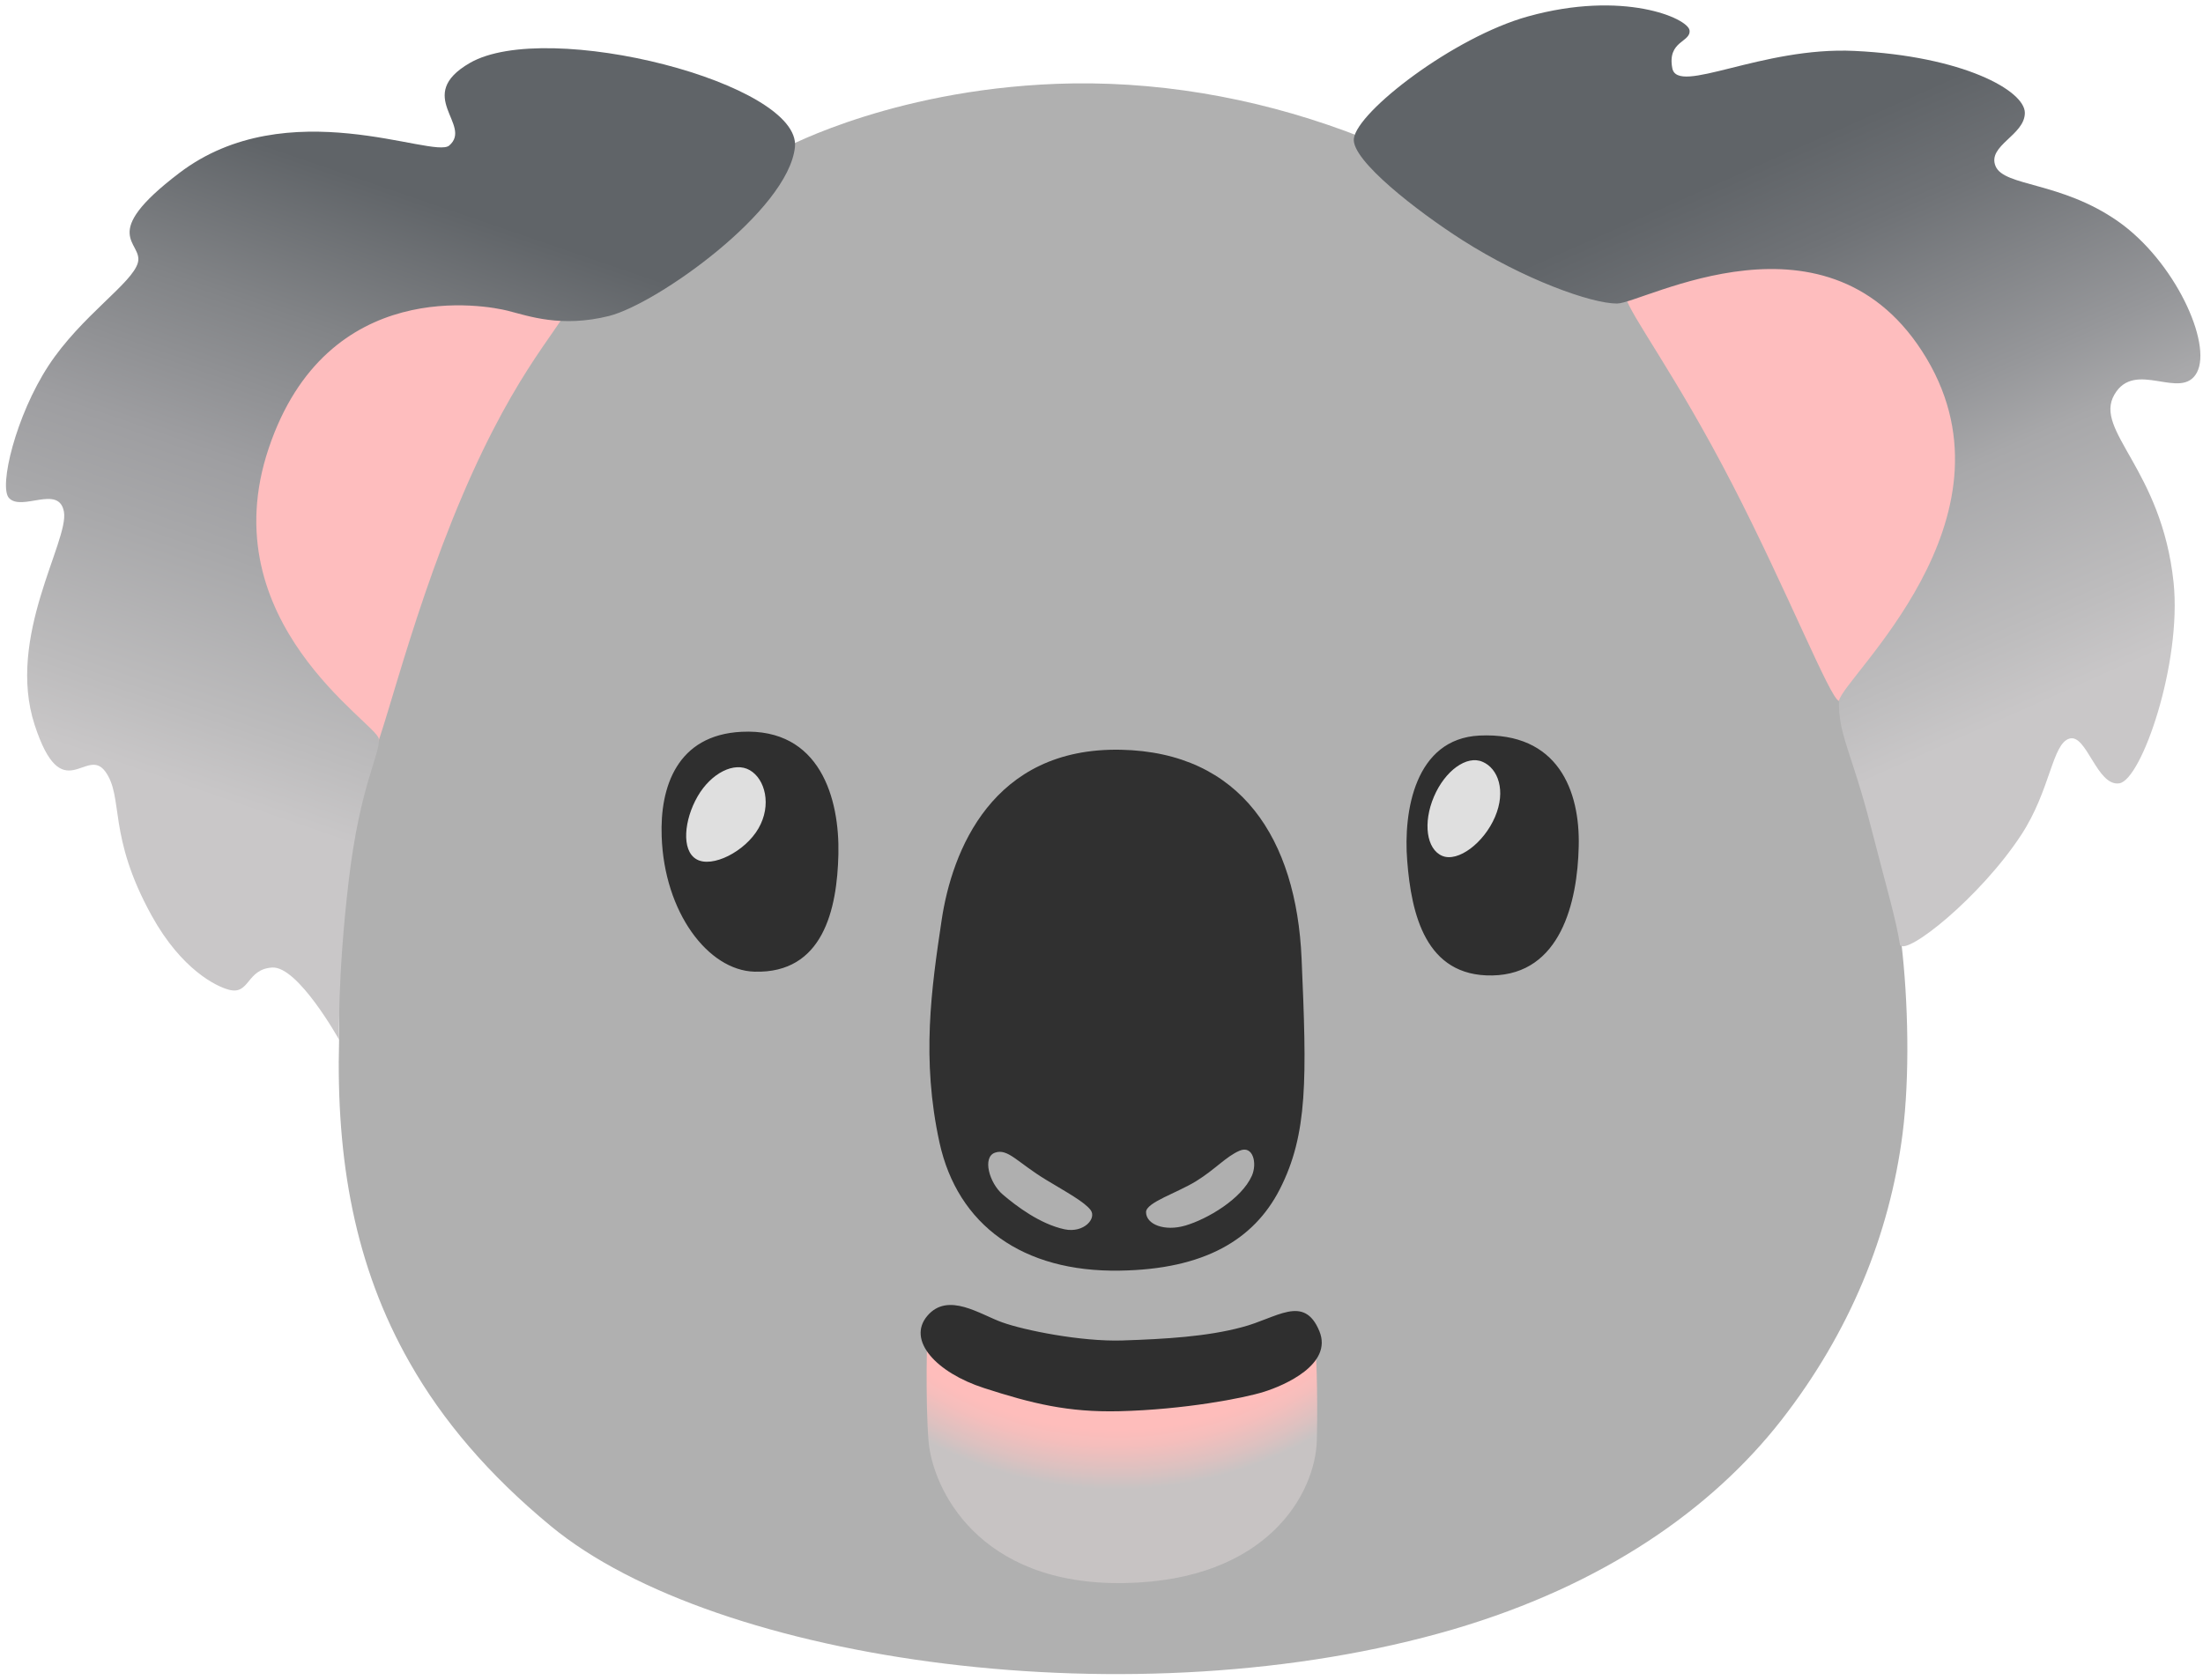 <svg width="257" height="196" viewBox="0 0 257 196" fill="none" xmlns="http://www.w3.org/2000/svg">
<path d="M125.149 9.734C136.778 9.566 148.301 11.871 158.861 16.019C177.09 23.185 218.366 26.977 226.558 41.833C236.259 59.432 220.943 102.824 221.802 109.948C222.619 116.842 222.808 125.6 221.949 132.325C220.44 144.059 215.81 155.457 207.806 165.723C199.718 176.074 187.105 184.957 169.589 190.112C132.65 200.944 83.517 194.03 64.241 178.064C57.013 172.093 51.649 165.786 47.814 159.039C41.403 147.809 39.182 135.384 39.559 121.283C40.167 98.718 15.674 65.194 32.54 46.232C49.407 27.271 91.626 17.235 91.626 17.235C91.626 17.235 104.972 10.048 125.149 9.734Z" fill="#B0B0B0"/>
<path d="M189.64 34.625C190.143 36.741 195.464 43.656 202.085 56.499C208.434 68.798 213.525 81.579 214.531 81.789C216.92 82.271 241.622 74.56 241.811 73.764C242.02 72.968 233.388 31.629 233.388 31.629L194.27 20.797L189.64 34.625ZM53.911 57.903C60.532 42.336 65.854 37.936 66.461 35.337C67.069 32.739 43.393 28.004 43.393 28.004L17.496 43.446L23.907 74.351C23.907 74.351 41.759 89.101 42.974 88.892C44.189 88.703 47.29 73.45 53.911 57.903Z" fill="#FEBDBE"/>
<path d="M92.736 17.172C93.532 9.734 63.843 2.129 54.812 7.346C48.212 11.159 55.21 14.574 52.403 16.984C50.538 18.576 33.546 10.572 20.912 20.189C11.294 27.502 16.7 28.214 16.092 30.624C15.485 33.033 9.472 36.846 5.658 42.671C1.845 48.496 -0.166 56.814 1.049 58.113C2.536 59.726 6.894 56.5 7.46 59.726C8.068 63.142 0.693 74.351 4.045 84.597C7.251 94.423 10.058 87.006 12.279 90.023C14.479 93.04 12.489 97.44 17.706 106.869C21.184 113.155 25.249 115.124 26.736 115.501C29.146 116.109 28.748 113.092 31.744 112.903C34.761 112.694 39.559 121.326 39.559 121.326C39.559 121.326 39.349 114.098 40.669 102.867C41.989 91.553 44.378 88.012 44.189 86.21C43.98 84.408 24.536 72.57 31.346 52.309C38.155 32.048 56.824 35.652 59.233 36.26C61.643 36.867 65.456 38.271 71.071 36.867C76.686 35.422 91.94 24.589 92.736 17.172Z" fill="url(#paint0_linear_23_364)"/>
<path d="M157.94 16.166C157.625 18.701 165.399 24.694 170.574 28.004C177.802 32.614 185.618 35.421 188.635 35.421C191.652 35.421 213.505 22.976 224.756 41.833C235.987 60.69 215.118 78.96 214.532 81.767C214.427 85.686 216.061 87.907 218.24 96.413C220.252 104.228 221.153 107.141 221.655 110.263C222.41 111.562 231.021 104.71 235.798 97.419C239.213 92.202 239.402 86.775 241.413 86.189C243.425 85.581 244.619 91.804 247.238 91.406C249.836 91.007 254.551 77.368 253.566 67.939C252.162 54.697 244.242 50.276 246.652 46.065C249.061 41.854 254.467 46.861 256.29 43.467C258.091 40.052 253.692 30.435 247.05 25.804C240.408 21.174 233.808 21.781 232.802 19.393C231.796 16.983 236.217 15.789 236.217 13.17C236.217 10.572 228.989 6.549 216.355 5.942C205.501 5.418 195.696 11.159 195.088 7.953C194.48 4.747 197.288 4.936 197.099 3.532C196.89 2.128 189.389 -1.182 178.242 1.919C169.589 4.328 158.338 13.002 157.94 16.166Z" fill="url(#paint1_linear_23_364)"/>
<path d="M172.585 85.833C165.043 86.21 163.702 94.716 164.163 100.436C164.644 106.617 166.279 113.972 174.094 113.825C182.077 113.678 184.025 105.255 184.172 98.781C184.34 92.307 181.783 85.393 172.585 85.833ZM86.513 85.393C78.971 85.77 76.98 91.846 77.19 97.587C77.483 106.471 82.616 113.238 88.022 113.385C96.005 113.615 97.66 106.156 97.807 99.682C97.953 93.208 95.691 84.932 86.513 85.393Z" fill="#2F2F2F"/>
<path d="M174.408 95.325C173.109 98.362 170.092 100.646 168.248 99.871C166.404 99.096 165.985 95.995 167.284 92.957C168.583 89.919 171.119 88.096 172.942 88.892C174.785 89.667 175.707 92.286 174.408 95.325ZM88.483 96.665C86.912 99.389 83.056 101.317 81.254 100.269C79.453 99.243 79.809 95.66 81.38 92.936C82.952 90.212 85.675 88.829 87.477 89.877C89.258 90.903 90.054 93.942 88.483 96.665Z" fill="#DFDFDF"/>
<path d="M136.777 159.731L121.126 159.438L108.178 155.08C108.178 155.08 107.926 163.251 108.324 168.175C108.785 173.601 114.044 185.041 131.204 184.727C147.903 184.434 153.476 174.23 153.623 168.028C153.77 161.868 153.476 157.049 153.476 157.049L136.777 159.731Z" fill="url(#paint2_radial_23_364)"/>
<path d="M130.911 156.42C126.092 156.567 119.471 155.226 116.915 154.304C114.359 153.403 110.587 150.7 108.178 153.55C105.768 156.399 109.225 160.171 114.799 161.973C120.372 163.774 124.583 164.822 130.597 164.675C138.119 164.487 145.033 163.167 147.442 162.413C149.852 161.658 155.509 159.207 153.917 155.331C152.115 150.973 148.951 153.822 144.886 154.87C140.842 155.959 136.023 156.253 130.911 156.42Z" fill="#2F2F2F"/>
<path d="M130.764 87.488C115.72 87.174 111.048 99.368 109.854 107.351C108.659 115.333 107.465 123.568 109.602 133.331C111.718 142.969 119.324 148.459 130.617 148.27C140.549 148.124 146.29 144.625 149.286 138.8C152.596 132.326 152.45 125.851 151.842 111.855C151.234 97.88 144.76 87.781 130.764 87.488Z" fill="#303030"/>
<path d="M133.698 141.439C133.698 142.885 135.856 143.723 138.286 143.011C140.842 142.256 144.823 139.931 146.038 137.207C146.688 135.761 146.185 133.603 144.614 134.274C143.042 134.944 141.764 136.453 139.564 137.815C137.385 139.176 133.698 140.308 133.698 141.439ZM122.027 137.668C118.675 135.635 117.585 133.98 116.077 134.504C114.568 135.028 115.406 138.045 116.978 139.386C118.549 140.727 121.336 142.843 124.206 143.451C126.448 143.912 127.978 142.173 127.223 141.188C126.469 140.224 124.52 139.176 122.027 137.668Z" fill="#AFAFAF"/>
<defs>
<linearGradient id="paint0_linear_23_364" x1="19.673" y1="114.448" x2="58.781" y2="0.869" gradientUnits="userSpaceOnUse">
<stop offset="0.182" stop-color="#C9C7C8"/>
<stop offset="0.256" stop-color="#BDBCBD"/>
<stop offset="0.411" stop-color="#A8A8AA"/>
<stop offset="0.498" stop-color="#9E9EA1"/>
<stop offset="0.648" stop-color="#828487"/>
<stop offset="0.799" stop-color="#606468"/>
</linearGradient>
<linearGradient id="paint1_linear_23_364" x1="240.429" y1="102.349" x2="192.699" y2="-4.855" gradientUnits="userSpaceOnUse">
<stop offset="0.164" stop-color="#C9C7C8"/>
<stop offset="0.244" stop-color="#BDBCBD"/>
<stop offset="0.411" stop-color="#A8A8AA"/>
<stop offset="0.486" stop-color="#96979A"/>
<stop offset="0.674" stop-color="#6F7276"/>
<stop offset="0.772" stop-color="#606468"/>
</linearGradient>
<radialGradient id="paint2_radial_23_364" cx="0" cy="0" r="1" gradientUnits="userSpaceOnUse" gradientTransform="translate(130.307 127.072) scale(50.686 50.686)">
<stop offset="0.784" stop-color="#FEBDBB"/>
<stop offset="0.821" stop-color="#F5BEBC"/>
<stop offset="0.88" stop-color="#DCC1C0"/>
<stop offset="0.922" stop-color="#C7C3C3"/>
</radialGradient>
</defs>
</svg>
